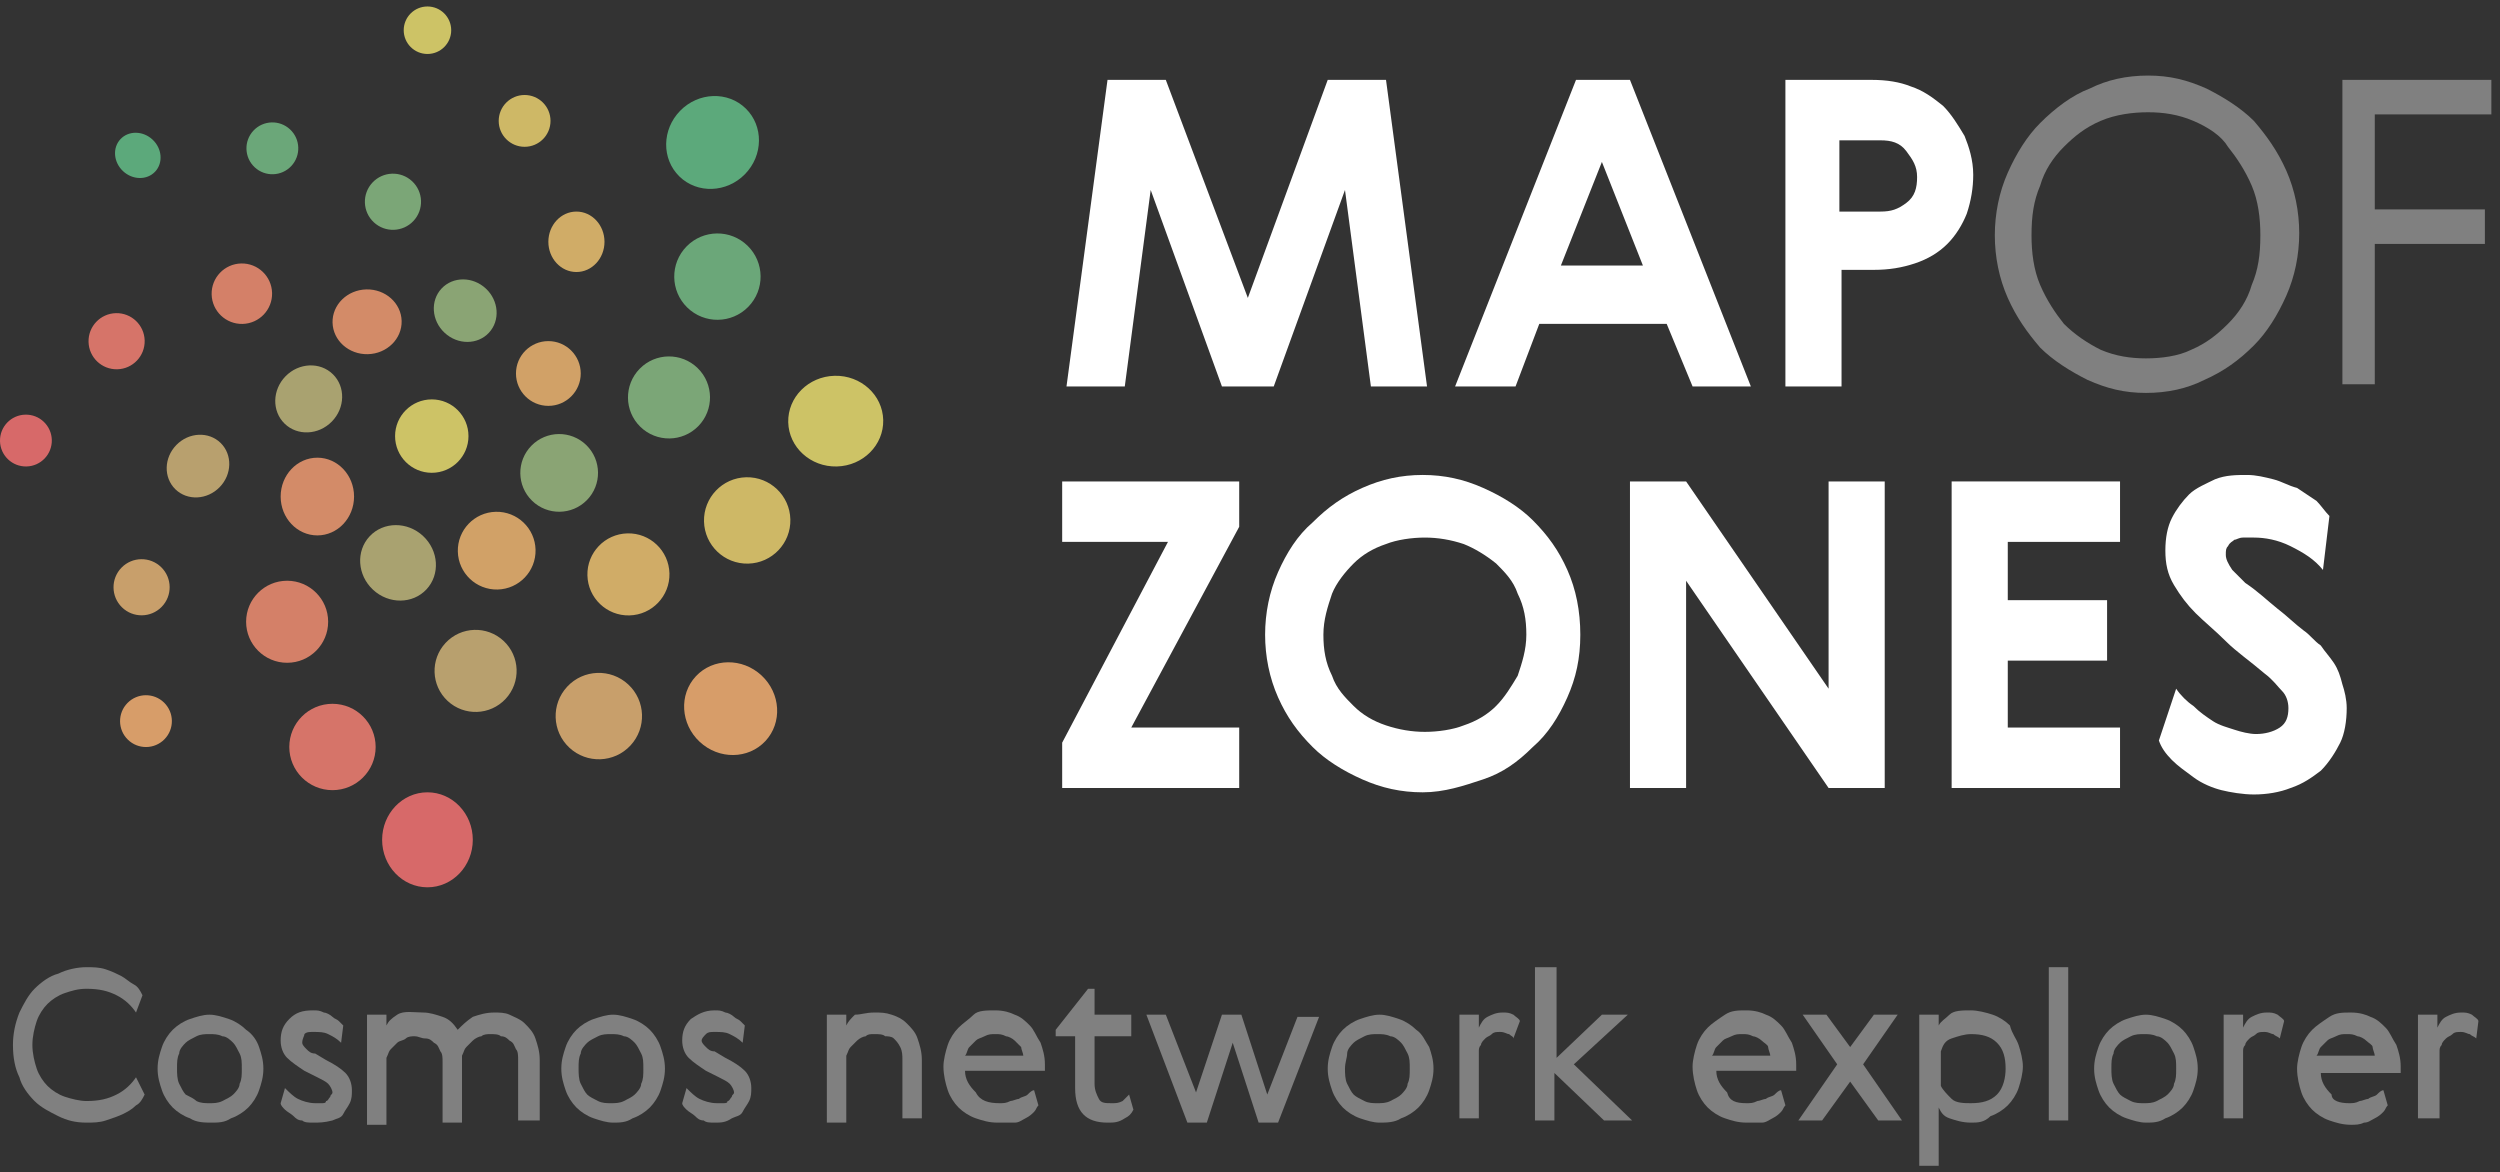 <?xml version="1.0" encoding="utf-8"?>
<!-- Generator: Adobe Illustrator 21.0.0, SVG Export Plug-In . SVG Version: 6.00 Build 0)  -->
<svg version="1.1" id="Layer_1" xmlns="http://www.w3.org/2000/svg" xmlns:xlink="http://www.w3.org/1999/xlink" x="0px" y="0px"
     viewBox="0 0 115.8 54.3" style="enable-background:new 0 0 115.8 54.3;" xml:space="preserve">
<rect x="0" y="0" width="115.8" height="54.3" fill="#333333" stroke="none"/>
<style type="text/css">
	.st0{fill:#FFFFFF;}
	.st1{fill:#808080;}
	.st2{fill:#CDC366;}
	.st3{fill:#CEB866;}
	.st4{fill:#D0AC67;}
	.st5{fill:#D1A167;}
	.st6{fill:#D38B68;}
	.st7{fill:#D48068;}
	.st8{fill:#D67469;}
	.st9{fill:#D76969;}
	.st10{fill:#5CA97B;}
	.st11{fill:#6BA779;}
	.st12{fill:#7BA677;}
	.st13{fill:#8AA474;}
	.st14{fill:#A9A270;}
	.st15{fill:#B8A06E;}
	.st16{fill:#C89F6B;}
	.st17{fill:#D79D69;}
</style>
  <g>
	<g>
		<path class="st0" d="M61.5,3.7h2.7l1.9,14.2h-2.6l-1.2-9.1L59,17.9h-2.4l-3.3-9.1l-1.2,9.1h-2.7l1.9-14.2h2.7l3.8,10.1L61.5,3.7z"
        />
      <path class="st0" d="M81.1,17.9h-2.7L77.2,15h-5.9l-1.1,2.9h-2.8l5.6-14.2h2.5L81.1,17.9z M72.3,12.3h3.8l-1.9-4.8L72.3,12.3z"/>
      <path class="st0" d="M86.7,3.7c0.7,0,1.3,0.1,1.8,0.3c0.6,0.2,1,0.5,1.5,0.9c0.4,0.4,0.7,0.9,1,1.4c0.2,0.5,0.4,1.1,0.4,1.8
			c0,0.6-0.1,1.2-0.3,1.8c-0.2,0.5-0.5,1-0.9,1.4s-0.9,0.7-1.5,0.9c-0.6,0.2-1.2,0.3-1.9,0.3h-1.5v5.4h-2.6V3.7H86.7z M85.2,6.5v3.3
			h1.9c0.5,0,0.8-0.1,1.2-0.4s0.5-0.7,0.5-1.2c0-0.5-0.2-0.8-0.5-1.2s-0.7-0.5-1.2-0.5H85.2z"/>
      <path class="st1" d="M102.1,17.6c-0.8,0.4-1.7,0.6-2.7,0.6s-1.8-0.2-2.7-0.6c-0.8-0.4-1.6-0.9-2.2-1.5c-0.6-0.7-1.1-1.4-1.5-2.3
			s-0.6-1.9-0.6-2.9c0-1,0.2-2,0.6-2.9s0.9-1.7,1.5-2.3C95.2,5,96,4.4,96.8,4.1c0.8-0.4,1.7-0.6,2.7-0.6s1.8,0.2,2.7,0.6
			c0.8,0.4,1.6,0.9,2.2,1.5c0.6,0.7,1.1,1.4,1.5,2.3s0.6,1.9,0.6,2.9c0,1-0.2,2-0.6,2.9s-0.9,1.7-1.5,2.3
			C103.7,16.7,103,17.2,102.1,17.6z M101.6,5.6c-0.7-0.3-1.4-0.4-2.1-0.4S98,5.3,97.3,5.6s-1.2,0.7-1.7,1.2
			c-0.5,0.5-0.9,1.1-1.1,1.8c-0.3,0.7-0.4,1.4-0.4,2.3c0,0.8,0.1,1.6,0.4,2.3c0.3,0.7,0.7,1.3,1.1,1.8c0.5,0.5,1.1,0.9,1.7,1.2
			c0.7,0.3,1.4,0.4,2.1,0.4s1.5-0.1,2.1-0.4c0.7-0.3,1.2-0.7,1.7-1.2c0.5-0.5,0.9-1.1,1.1-1.8c0.3-0.7,0.4-1.4,0.4-2.3
			c0-0.8-0.1-1.6-0.4-2.3c-0.3-0.7-0.7-1.3-1.1-1.8C102.9,6.3,102.3,5.9,101.6,5.6z"/>
      <path class="st1" d="M108.4,3.7h7v1.6h-5.4v4.4h5.1v1.6h-5.1v6.5h-1.5V3.7z"/>
      <path class="st0" d="M49.2,22.3h8.2v2.1l-5,9.3h5v2.8h-8.2v-2.1l4.9-9.3h-4.9V22.3z"/>
      <path class="st0" d="M63.1,22.6c0.9-0.4,1.8-0.6,2.8-0.6c1,0,1.9,0.2,2.8,0.6s1.7,0.9,2.3,1.5c0.7,0.7,1.2,1.4,1.6,2.3
			c0.4,0.9,0.6,1.9,0.6,3c0,1.1-0.2,2-0.6,2.9c-0.4,0.9-0.9,1.7-1.6,2.3c-0.7,0.7-1.4,1.2-2.3,1.5s-1.8,0.6-2.8,0.6
			c-1,0-1.9-0.2-2.8-0.6c-0.9-0.4-1.7-0.9-2.3-1.5c-0.7-0.7-1.2-1.4-1.6-2.3c-0.4-0.9-0.6-1.9-0.6-2.9s0.2-2,0.6-2.9
			c0.4-0.9,0.9-1.7,1.6-2.3C61.5,23.5,62.2,23,63.1,22.6z M67.8,25.2c-0.6-0.2-1.2-0.3-1.8-0.3s-1.3,0.1-1.8,0.3
			c-0.6,0.2-1.1,0.5-1.5,0.9c-0.4,0.4-0.8,0.9-1,1.4c-0.2,0.6-0.4,1.2-0.4,1.9s0.1,1.3,0.4,1.9c0.2,0.6,0.6,1,1,1.4
			c0.4,0.4,0.9,0.7,1.5,0.9c0.6,0.2,1.2,0.3,1.8,0.3s1.3-0.1,1.8-0.3c0.6-0.2,1.1-0.5,1.5-0.9s0.7-0.9,1-1.4
			c0.2-0.6,0.4-1.2,0.4-1.9s-0.1-1.3-0.4-1.9c-0.2-0.6-0.6-1-1-1.4C68.8,25.7,68.3,25.4,67.8,25.2z"/>
      <path class="st0" d="M75.5,22.3h2.6l6.6,9.6v-9.6h2.6v14.2h-2.6l-6.6-9.6v9.6h-2.6V22.3z"/>
      <path class="st0" d="M90.4,22.3h7.8v2.8H93v2.7h4.6v2.8H93v3.1h5.2v2.8h-7.8V22.3z"/>
      <path class="st0" d="M107.6,26.4c-0.4-0.5-0.9-0.8-1.5-1.1s-1.2-0.4-1.7-0.4c-0.2,0-0.3,0-0.5,0c-0.2,0-0.3,0.1-0.4,0.1
			c-0.1,0.1-0.2,0.1-0.3,0.3c-0.1,0.1-0.1,0.2-0.1,0.4c0,0.2,0.1,0.4,0.3,0.7c0.2,0.2,0.4,0.4,0.6,0.6c0.6,0.4,1,0.8,1.5,1.2
			c0.4,0.3,0.8,0.7,1.2,1c0.3,0.2,0.5,0.5,0.8,0.7c0.2,0.3,0.4,0.5,0.6,0.8c0.2,0.3,0.3,0.6,0.4,1c0.1,0.3,0.2,0.7,0.2,1.1
			c0,0.6-0.1,1.2-0.3,1.6s-0.5,0.9-0.9,1.3c-0.4,0.3-0.8,0.6-1.4,0.8c-0.5,0.2-1.1,0.3-1.7,0.3c-0.5,0-1.1-0.1-1.5-0.2
			s-0.9-0.3-1.3-0.6s-0.7-0.5-1-0.8s-0.5-0.6-0.6-0.9l0.8-2.4c0.2,0.3,0.5,0.6,0.8,0.8c0.3,0.3,0.6,0.5,0.9,0.7
			c0.3,0.2,0.7,0.3,1,0.4s0.7,0.2,1,0.2c0.4,0,0.8-0.1,1.1-0.3c0.3-0.2,0.4-0.5,0.4-0.9c0-0.3-0.1-0.6-0.3-0.8
			c-0.2-0.2-0.4-0.5-0.8-0.8c-0.7-0.6-1.3-1-1.8-1.5s-1-0.9-1.4-1.3c-0.4-0.4-0.7-0.8-1-1.3s-0.4-1-0.4-1.6c0-0.6,0.1-1.1,0.3-1.5
			c0.2-0.4,0.5-0.8,0.8-1.1s0.8-0.5,1.2-0.7c0.5-0.2,1-0.2,1.5-0.2c0.4,0,0.8,0.1,1.2,0.2c0.4,0.1,0.7,0.3,1.1,0.4
			c0.3,0.2,0.6,0.4,0.9,0.6c0.2,0.2,0.4,0.5,0.6,0.7L107.6,26.4z"/>
	</g>
    <g>
		<g>
			<ellipse class="st2" cx="19.8" cy="1.4" rx="1.1" ry="1.1"/>
          <ellipse class="st3" cx="24.3" cy="5.6" rx="1.2" ry="1.2"/>
          <ellipse class="st4" cx="26.7" cy="11.2" rx="1.3" ry="1.4"/>
          <ellipse class="st5" cx="25.4" cy="17.3" rx="1.5" ry="1.5"/>
          <ellipse class="st6" cx="14.7" cy="23" rx="1.7" ry="1.8"/>
          <ellipse class="st7" cx="13.3" cy="28.8" rx="1.9" ry="1.9"/>
          <ellipse class="st8" cx="15.4" cy="34.6" rx="2" ry="2"/>
          <ellipse class="st9" cx="19.8" cy="38.9" rx="2.1" ry="2.2"/>
		</g>
      <g>
			<ellipse transform="matrix(0.699 -0.715 0.715 0.699 5.22 25.581)" class="st10" cx="33" cy="6.6" rx="2.2" ry="2.1"/>
        <ellipse transform="matrix(0.699 -0.715 0.715 0.699 0.872 27.604)" class="st11" cx="33.2" cy="12.8" rx="2" ry="2"/>
        <ellipse transform="matrix(0.699 -0.715 0.715 0.699 -3.837 27.713)" class="st12" cx="31" cy="18.4" rx="1.9" ry="1.9"/>

        <ellipse transform="matrix(0.699 -0.715 0.715 0.699 -7.862 25.115)" class="st13" cx="25.9" cy="21.9" rx="1.8" ry="1.8"/>
        <ellipse transform="matrix(0.699 -0.715 0.715 0.699 -8.924 15.77)" class="st14" cx="14.3" cy="18.5" rx="1.6" ry="1.5"/>

        <ellipse transform="matrix(0.699 -0.715 0.715 0.699 -12.704 13.069)" class="st15" cx="9.2" cy="21.6" rx="1.5" ry="1.4"/>

        <ellipse transform="matrix(0.699 -0.715 0.715 0.699 -17.503 12.908)" class="st16" cx="6.6" cy="27.2" rx="1.3" ry="1.3"/>

        <ellipse transform="matrix(0.699 -0.715 0.715 0.699 -21.873 14.918)" class="st17" cx="6.8" cy="33.4" rx="1.2" ry="1.2"/>
		</g>
      <g>

				<ellipse transform="matrix(1 -2.367516e-02 2.367516e-02 1 -0.451 0.923)" class="st2" cx="38.7" cy="19.5" rx="2.2" ry="2.1"/>

        <ellipse transform="matrix(1 -2.367516e-02 2.367516e-02 1 -0.561 0.826)" class="st3" cx="34.6" cy="24.1" rx="2" ry="2"/>

        <ellipse transform="matrix(1 -2.367516e-02 2.367516e-02 1 -0.621 0.695)" class="st4" cx="29.1" cy="26.6" rx="1.9" ry="1.9"/>

        <ellipse transform="matrix(1 -2.367516e-02 2.367516e-02 1 -0.597 0.551)" class="st5" cx="23" cy="25.5" rx="1.8" ry="1.8"/>

        <ellipse transform="matrix(1 -2.367516e-02 2.367516e-02 1 -0.349 0.408)" class="st6" cx="17" cy="14.9" rx="1.6" ry="1.5"/>

        <ellipse transform="matrix(1 -2.367516e-02 2.367516e-02 1 -0.319 0.269)" class="st7" cx="11.2" cy="13.6" rx="1.4" ry="1.4"/>

        <ellipse transform="matrix(1 -2.367516e-02 2.367516e-02 1 -0.373 0.133)" class="st8" cx="5.4" cy="15.8" rx="1.3" ry="1.3"/>

        <ellipse transform="matrix(1 -2.367516e-02 2.367516e-02 1 -0.483 3.513584e-02)" class="st9" cx="1.2" cy="20.4" rx="1.2" ry="1.2"/>
		</g>
      <g>

				<ellipse transform="matrix(0.682 -0.732 0.732 0.682 -13.218 35.197)" class="st17" cx="33.8" cy="32.8" rx="2.1" ry="2.2"/>
        <ellipse transform="matrix(0.682 -0.732 0.732 0.682 -15.456 30.803)" class="st16" cx="27.7" cy="33.2" rx="2" ry="2"/>
        <ellipse transform="matrix(0.682 -0.732 0.732 0.682 -15.74 25.97)" class="st15" cx="22" cy="31.1" rx="1.9" ry="1.9"/>

        <ellipse transform="matrix(0.682 -0.732 0.732 0.682 -13.217 21.74)" class="st14" cx="18.4" cy="26.1" rx="1.7" ry="1.8"/>

        <ellipse transform="matrix(0.682 -0.732 0.732 0.682 -3.655 20.307)" class="st13" cx="21.5" cy="14.4" rx="1.4" ry="1.5"/>
        <ellipse transform="matrix(0.682 -0.732 0.732 0.682 -1.018 16.325)" class="st12" cx="18.2" cy="9.3" rx="1.3" ry="1.3"/>
        <ellipse transform="matrix(0.682 -0.732 0.732 0.682 -1.028 11.388)" class="st11" cx="12.6" cy="6.9" rx="1.2" ry="1.2"/>
        <ellipse transform="matrix(0.682 -0.732 0.732 0.682 -3.252 6.972)" class="st10" cx="6.4" cy="7.2" rx="1" ry="1.1"/>
		</g>
	</g>
    <circle class="st2" cx="20" cy="20.2" r="1.7"/>
</g>
  <g>
	<path class="st1" d="M6.7,50.7c-0.1,0.2-0.2,0.4-0.4,0.5c-0.2,0.2-0.4,0.3-0.6,0.4c-0.2,0.1-0.5,0.2-0.8,0.3C4.6,52,4.3,52,4,52
		c-0.5,0-0.9-0.1-1.3-0.3S1.9,51.3,1.6,51s-0.6-0.7-0.7-1.1c-0.2-0.4-0.3-0.9-0.3-1.5c0-0.5,0.1-1,0.3-1.5c0.2-0.4,0.4-0.8,0.7-1.1
		s0.7-0.6,1.1-0.7c0.4-0.2,0.9-0.3,1.3-0.3c0.3,0,0.6,0,0.9,0.1c0.3,0.1,0.5,0.2,0.7,0.3c0.2,0.1,0.4,0.3,0.6,0.4s0.3,0.3,0.4,0.5
		l-0.3,0.8c-0.2-0.3-0.5-0.6-0.9-0.8c-0.4-0.2-0.8-0.3-1.4-0.3c-0.4,0-0.7,0.1-1,0.2s-0.6,0.3-0.8,0.5C2,46.7,1.8,47,1.7,47.3
		c-0.1,0.3-0.2,0.7-0.2,1.1c0,0.4,0.1,0.8,0.2,1.1c0.1,0.3,0.3,0.6,0.5,0.8c0.2,0.2,0.5,0.4,0.8,0.5s0.7,0.2,1,0.2
		c0.6,0,1-0.1,1.4-0.3c0.4-0.2,0.7-0.5,0.9-0.8L6.7,50.7z"/>
    <path class="st1" d="M12,48.5c0.1,0.3,0.2,0.6,0.2,1s-0.1,0.7-0.2,1c-0.1,0.3-0.3,0.6-0.5,0.8c-0.2,0.2-0.5,0.4-0.8,0.5
		C10.4,52,10.1,52,9.8,52S9.1,52,8.8,51.8c-0.3-0.1-0.6-0.3-0.8-0.5c-0.2-0.2-0.4-0.5-0.5-0.8c-0.1-0.3-0.2-0.6-0.2-1s0.1-0.7,0.2-1
		c0.1-0.3,0.3-0.6,0.5-0.8c0.2-0.2,0.5-0.4,0.8-0.5s0.6-0.2,0.9-0.2s0.6,0.1,0.9,0.2s0.6,0.3,0.8,0.5C11.7,47.9,11.9,48.2,12,48.5z
		 M8.2,49.5c0,0.2,0,0.5,0.1,0.7c0.1,0.2,0.2,0.4,0.3,0.5C8.8,50.8,9,50.9,9.1,51c0.2,0.1,0.4,0.1,0.6,0.1c0.2,0,0.4,0,0.6-0.1
		s0.4-0.2,0.5-0.3c0.1-0.1,0.3-0.3,0.3-0.5c0.1-0.2,0.1-0.4,0.1-0.7s0-0.5-0.1-0.7c-0.1-0.2-0.2-0.4-0.3-0.5
		c-0.1-0.1-0.3-0.3-0.5-0.3c-0.2-0.1-0.4-0.1-0.6-0.1c-0.2,0-0.4,0-0.6,0.1c-0.2,0.1-0.4,0.2-0.5,0.3c-0.1,0.1-0.3,0.3-0.3,0.5
		C8.2,49,8.2,49.2,8.2,49.5z"/>
    <path class="st1" d="M14.1,49.6c-0.3-0.2-0.6-0.4-0.8-0.6s-0.3-0.5-0.3-0.8c0-0.4,0.1-0.7,0.4-1s0.6-0.4,1.1-0.4
		c0.2,0,0.3,0,0.5,0.1c0.1,0,0.3,0.1,0.4,0.2c0.1,0.1,0.2,0.1,0.3,0.2c0.1,0.1,0.2,0.2,0.2,0.2l-0.1,0.8c-0.2-0.2-0.4-0.3-0.6-0.4
		c-0.2-0.1-0.4-0.1-0.7-0.1c-0.2,0-0.3,0-0.4,0.1C14.1,48,14,48.1,14,48.3c0,0.1,0.1,0.2,0.2,0.3s0.2,0.2,0.4,0.2l0.5,0.3
		c0.4,0.2,0.7,0.4,0.9,0.6c0.2,0.2,0.3,0.5,0.3,0.8c0,0.2,0,0.4-0.1,0.6s-0.2,0.3-0.3,0.5s-0.3,0.2-0.5,0.3C15,52,14.8,52,14.5,52
		c-0.2,0-0.4,0-0.5-0.1c-0.2,0-0.3-0.1-0.4-0.2c-0.1-0.1-0.3-0.2-0.4-0.3c-0.1-0.1-0.2-0.2-0.2-0.3l0.2-0.7c0.2,0.2,0.4,0.4,0.6,0.5
		c0.2,0.1,0.5,0.2,0.8,0.2c0.1,0,0.2,0,0.3,0s0.2,0,0.2-0.1c0.1,0,0.1-0.1,0.2-0.2c0-0.1,0.1-0.1,0.1-0.2c0-0.1-0.1-0.3-0.2-0.4
		s-0.3-0.2-0.5-0.3L14.1,49.6z"/>
    <path class="st1" d="M19.6,46.9c0.3,0,0.6,0.1,0.9,0.2s0.5,0.3,0.7,0.6c0.2-0.2,0.4-0.4,0.7-0.6c0.3-0.1,0.6-0.2,1-0.2
		c0.2,0,0.5,0,0.7,0.1c0.2,0.1,0.5,0.2,0.7,0.4c0.2,0.2,0.4,0.4,0.5,0.7c0.1,0.3,0.2,0.6,0.2,1v2.8H24v-2.8c0-0.2,0-0.4-0.1-0.5
		c-0.1-0.2-0.1-0.3-0.3-0.4c-0.1-0.1-0.2-0.2-0.4-0.2c-0.1-0.1-0.3-0.1-0.5-0.1c-0.1,0-0.3,0-0.4,0.1c-0.1,0-0.3,0.1-0.4,0.2
		c-0.1,0.1-0.2,0.2-0.3,0.3c-0.1,0.1-0.1,0.2-0.2,0.4v3.1h-0.9v-2.8c0-0.2,0-0.4-0.1-0.5c-0.1-0.2-0.1-0.3-0.3-0.4
		c-0.1-0.1-0.2-0.2-0.4-0.2s-0.3-0.1-0.5-0.1c-0.1,0-0.3,0-0.4,0.1s-0.3,0.1-0.4,0.2c-0.1,0.1-0.2,0.2-0.3,0.3s-0.1,0.2-0.2,0.4v3.1
		h-0.9V47h0.9v0.5c0.1-0.2,0.2-0.3,0.5-0.5S19.2,46.9,19.6,46.9z"/>
    <path class="st1" d="M30.6,48.5c0.1,0.3,0.2,0.6,0.2,1s-0.1,0.7-0.2,1c-0.1,0.3-0.3,0.6-0.5,0.8c-0.2,0.2-0.5,0.4-0.8,0.5
		C29,52,28.7,52,28.4,52s-0.6-0.1-0.9-0.2c-0.3-0.1-0.6-0.3-0.8-0.5c-0.2-0.2-0.4-0.5-0.5-0.8c-0.1-0.3-0.2-0.6-0.2-1s0.1-0.7,0.2-1
		c0.1-0.3,0.3-0.6,0.5-0.8c0.2-0.2,0.5-0.4,0.8-0.5s0.6-0.2,0.9-0.2s0.6,0.1,0.9,0.2s0.6,0.3,0.8,0.5C30.3,47.9,30.5,48.2,30.6,48.5
		z M26.8,49.5c0,0.2,0,0.5,0.1,0.7c0.1,0.2,0.2,0.4,0.3,0.5c0.1,0.1,0.3,0.2,0.5,0.3c0.2,0.1,0.4,0.1,0.6,0.1c0.2,0,0.4,0,0.6-0.1
		s0.4-0.2,0.5-0.3c0.1-0.1,0.3-0.3,0.3-0.5c0.1-0.2,0.1-0.4,0.1-0.7s0-0.5-0.1-0.7c-0.1-0.2-0.2-0.4-0.3-0.5
		c-0.1-0.1-0.3-0.3-0.5-0.3c-0.2-0.1-0.4-0.1-0.6-0.1c-0.2,0-0.4,0-0.6,0.1c-0.2,0.1-0.4,0.2-0.5,0.3c-0.1,0.1-0.3,0.3-0.3,0.5
		C26.8,49,26.8,49.2,26.8,49.5z"/>
    <path class="st1" d="M32.7,49.6c-0.3-0.2-0.6-0.4-0.8-0.6c-0.2-0.2-0.3-0.5-0.3-0.8c0-0.4,0.1-0.7,0.4-1c0.3-0.2,0.6-0.4,1.1-0.4
		c0.2,0,0.3,0,0.5,0.1c0.1,0,0.3,0.1,0.4,0.2c0.1,0.1,0.2,0.1,0.3,0.2c0.1,0.1,0.2,0.2,0.2,0.2l-0.1,0.8c-0.2-0.2-0.4-0.3-0.6-0.4
		c-0.2-0.1-0.4-0.1-0.7-0.1c-0.2,0-0.3,0-0.4,0.1c-0.1,0.1-0.2,0.2-0.2,0.3c0,0.1,0.1,0.2,0.2,0.3s0.2,0.2,0.4,0.2l0.5,0.3
		c0.4,0.2,0.7,0.4,0.9,0.6s0.3,0.5,0.3,0.8c0,0.2,0,0.4-0.1,0.6s-0.2,0.3-0.3,0.5s-0.3,0.2-0.5,0.3C33.6,52,33.4,52,33.1,52
		c-0.2,0-0.4,0-0.5-0.1c-0.2,0-0.3-0.1-0.4-0.2c-0.1-0.1-0.3-0.2-0.4-0.3c-0.1-0.1-0.2-0.2-0.2-0.3l0.2-0.7c0.2,0.2,0.4,0.4,0.6,0.5
		c0.2,0.1,0.5,0.2,0.8,0.2c0.1,0,0.2,0,0.3,0s0.2,0,0.2-0.1c0.1,0,0.1-0.1,0.2-0.2c0-0.1,0.1-0.1,0.1-0.2c0-0.1-0.1-0.3-0.2-0.4
		s-0.3-0.2-0.5-0.3L32.7,49.6z"/>
    <path class="st1" d="M40.5,46.9c0.3,0,0.5,0,0.8,0.1c0.3,0.1,0.5,0.2,0.7,0.4s0.4,0.4,0.5,0.7c0.1,0.3,0.2,0.6,0.2,1v2.7h-0.9v-2.7
		c0-0.2,0-0.4-0.1-0.6c-0.1-0.2-0.2-0.3-0.3-0.4S41.1,48,41,48c-0.1-0.1-0.3-0.1-0.5-0.1c-0.2,0-0.3,0-0.4,0.1
		c-0.1,0-0.3,0.1-0.4,0.2c-0.1,0.1-0.2,0.2-0.3,0.3s-0.1,0.2-0.2,0.4v3.1h-0.9V47h0.9v0.5c0.1-0.2,0.2-0.3,0.4-0.5
		C39.9,47,40.1,46.9,40.5,46.9z"/>
    <path class="st1" d="M46.3,51.1c0.2,0,0.3,0,0.5-0.1c0.1,0,0.3-0.1,0.4-0.1c0.1-0.1,0.3-0.1,0.4-0.2c0.1-0.1,0.2-0.2,0.3-0.2
		l0.2,0.7c-0.1,0.1-0.1,0.2-0.2,0.3c-0.1,0.1-0.2,0.2-0.4,0.3c-0.2,0.1-0.3,0.2-0.5,0.2C46.7,52,46.4,52,46.2,52
		c-0.4,0-0.7-0.1-1-0.2c-0.3-0.1-0.6-0.3-0.8-0.5c-0.2-0.2-0.4-0.5-0.5-0.8s-0.2-0.7-0.2-1.1c0-0.3,0.1-0.7,0.2-1s0.3-0.6,0.5-0.8
		c0.2-0.2,0.5-0.4,0.7-0.6s0.6-0.2,1-0.2c0.4,0,0.7,0.1,0.9,0.2c0.3,0.1,0.5,0.3,0.7,0.5c0.2,0.2,0.3,0.5,0.5,0.8
		c0.1,0.3,0.2,0.6,0.2,1c0,0.1,0,0.2,0,0.3h-3.7c0,0.4,0.2,0.7,0.5,1C45.4,51,45.8,51.1,46.3,51.1z M47.4,48.9
		c0-0.1-0.1-0.3-0.1-0.4c-0.1-0.1-0.2-0.2-0.3-0.3c-0.1-0.1-0.3-0.2-0.4-0.2c-0.2-0.1-0.3-0.1-0.5-0.1c-0.2,0-0.3,0-0.5,0.1
		c-0.2,0.1-0.3,0.1-0.4,0.2c-0.1,0.1-0.2,0.2-0.3,0.3c-0.1,0.1-0.1,0.3-0.2,0.4H47.4z"/>
    <path class="st1" d="M52.5,51.4c-0.1,0.2-0.2,0.3-0.4,0.4C51.8,52,51.6,52,51.3,52c-1,0-1.5-0.5-1.5-1.6V48h-0.9v-0.3l1.5-1.9h0.3
		V47h1.7V48h-1.7v2.2c0,0.3,0.1,0.5,0.2,0.7s0.3,0.2,0.6,0.2c0.2,0,0.3,0,0.5-0.1c0.1-0.1,0.2-0.2,0.3-0.3L52.5,51.4z"/>
    <path class="st1" d="M58.7,50.7l1.4-3.6h1l-1.9,4.9h-0.9l-1.2-3.7l-1.2,3.7H55L53.1,47h0.9l1.4,3.6l1.2-3.6h0.9L58.7,50.7z"/>
    <path class="st1" d="M66.2,48.5c0.1,0.3,0.2,0.6,0.2,1s-0.1,0.7-0.2,1s-0.3,0.6-0.5,0.8s-0.5,0.4-0.8,0.5C64.6,52,64.2,52,63.9,52
		c-0.3,0-0.6-0.1-0.9-0.2c-0.3-0.1-0.6-0.3-0.8-0.5s-0.4-0.5-0.5-0.8s-0.2-0.6-0.2-1s0.1-0.7,0.2-1s0.3-0.6,0.5-0.8
		c0.2-0.2,0.5-0.4,0.8-0.5c0.3-0.1,0.6-0.2,0.9-0.2c0.3,0,0.6,0.1,0.9,0.2c0.3,0.1,0.6,0.3,0.8,0.5C65.9,47.9,66,48.2,66.2,48.5z
		 M62.3,49.5c0,0.2,0,0.5,0.1,0.7c0.1,0.2,0.2,0.4,0.3,0.5c0.1,0.1,0.3,0.2,0.5,0.3c0.2,0.1,0.4,0.1,0.6,0.1c0.2,0,0.4,0,0.6-0.1
		c0.2-0.1,0.4-0.2,0.5-0.3c0.1-0.1,0.3-0.3,0.3-0.5c0.1-0.2,0.1-0.4,0.1-0.7s0-0.5-0.1-0.7c-0.1-0.2-0.2-0.4-0.3-0.5
		c-0.1-0.1-0.3-0.3-0.5-0.3c-0.2-0.1-0.4-0.1-0.6-0.1c-0.2,0-0.4,0-0.6,0.1c-0.2,0.1-0.4,0.2-0.5,0.3c-0.1,0.1-0.3,0.3-0.3,0.5
		C62.4,49,62.3,49.2,62.3,49.5z"/>
    <path class="st1" d="M70.1,48.1C70.1,48,70,48,69.9,47.9c-0.1,0-0.2-0.1-0.4-0.1c-0.2,0-0.3,0-0.4,0.1c-0.1,0.1-0.2,0.1-0.3,0.2
		s-0.2,0.2-0.2,0.3c-0.1,0.1-0.1,0.2-0.1,0.3v3.1h-0.9V47h0.9v0.6c0.1-0.2,0.2-0.4,0.4-0.5c0.2-0.1,0.4-0.2,0.7-0.2
		c0.2,0,0.3,0,0.5,0.1c0.1,0.1,0.3,0.2,0.3,0.3L70.1,48.1z"/>
    <path class="st1" d="M71.2,44.8h0.9V49l2.1-2h1.2l-2.5,2.3l2.7,2.6h-1.3l-2.3-2.2v2.2h-0.9V44.8z"/>
    <path class="st1" d="M80.9,51.1c0.2,0,0.3,0,0.5-0.1c0.1,0,0.3-0.1,0.4-0.1c0.1-0.1,0.3-0.1,0.4-0.2c0.1-0.1,0.2-0.2,0.3-0.2
		l0.2,0.7c-0.1,0.1-0.1,0.2-0.2,0.3c-0.1,0.1-0.2,0.2-0.4,0.3c-0.2,0.1-0.3,0.2-0.5,0.2C81.3,52,81.1,52,80.9,52
		c-0.4,0-0.7-0.1-1-0.2c-0.3-0.1-0.6-0.3-0.8-0.5s-0.4-0.5-0.5-0.8c-0.1-0.3-0.2-0.7-0.2-1.1c0-0.3,0.1-0.7,0.2-1s0.3-0.6,0.5-0.8
		c0.2-0.2,0.5-0.4,0.8-0.6s0.6-0.2,1-0.2c0.4,0,0.7,0.1,0.9,0.2c0.3,0.1,0.5,0.3,0.7,0.5c0.2,0.2,0.3,0.5,0.5,0.8
		c0.1,0.3,0.2,0.6,0.2,1c0,0.1,0,0.2,0,0.3h-3.7c0,0.4,0.2,0.7,0.5,1C80.1,51,80.4,51.1,80.9,51.1z M82,48.9c0-0.1-0.1-0.3-0.1-0.4
		s-0.2-0.2-0.3-0.3c-0.1-0.1-0.3-0.2-0.4-0.2c-0.2-0.1-0.3-0.1-0.5-0.1c-0.2,0-0.3,0-0.5,0.1c-0.2,0.1-0.3,0.1-0.4,0.2
		c-0.1,0.1-0.2,0.2-0.3,0.3c-0.1,0.1-0.1,0.3-0.2,0.4H82z"/>
    <path class="st1" d="M84.4,51.9h-1.1l1.8-2.6L83.5,47h1.1l1.1,1.5l1.1-1.5h1.1l-1.6,2.3l1.8,2.6H87l-1.3-1.8L84.4,51.9z"/>
    <path class="st1" d="M93.5,48.4c0.1,0.3,0.2,0.7,0.2,1s-0.1,0.7-0.2,1c-0.1,0.3-0.3,0.6-0.5,0.8c-0.2,0.2-0.5,0.4-0.8,0.5
		C91.9,52,91.6,52,91.3,52c-0.4,0-0.7-0.1-1-0.2c-0.3-0.1-0.4-0.3-0.5-0.5V54h-0.9V47h0.9v0.5c0.1-0.2,0.3-0.3,0.5-0.5
		s0.6-0.2,1-0.2c0.3,0,0.7,0.1,1,0.2c0.3,0.1,0.6,0.3,0.8,0.5C93.2,47.9,93.4,48.1,93.5,48.4z M92.9,49.5c0-0.5-0.1-0.9-0.4-1.2
		c-0.3-0.3-0.7-0.4-1.2-0.4c-0.3,0-0.6,0.1-0.9,0.2s-0.4,0.3-0.5,0.6v1.6c0.1,0.2,0.3,0.4,0.5,0.6s0.6,0.2,0.9,0.2
		c0.5,0,0.9-0.1,1.2-0.4S92.9,49.9,92.9,49.5z"/>
    <path class="st1" d="M94.9,44.8h0.9v7.1h-0.9V44.8z"/>
    <path class="st1" d="M101.6,48.5c0.1,0.3,0.2,0.6,0.2,1s-0.1,0.7-0.2,1s-0.3,0.6-0.5,0.8s-0.5,0.4-0.8,0.5C100,52,99.7,52,99.4,52
		c-0.3,0-0.6-0.1-0.9-0.2c-0.3-0.1-0.6-0.3-0.8-0.5s-0.4-0.5-0.5-0.8s-0.2-0.6-0.2-1s0.1-0.7,0.2-1s0.3-0.6,0.5-0.8
		c0.2-0.2,0.5-0.4,0.8-0.5c0.3-0.1,0.6-0.2,0.9-0.2c0.3,0,0.6,0.1,0.9,0.2c0.3,0.1,0.6,0.3,0.8,0.5
		C101.3,47.9,101.5,48.2,101.6,48.5z M97.8,49.5c0,0.2,0,0.5,0.1,0.7c0.1,0.2,0.2,0.4,0.3,0.5c0.1,0.1,0.3,0.2,0.5,0.3
		c0.2,0.1,0.4,0.1,0.6,0.1c0.2,0,0.4,0,0.6-0.1c0.2-0.1,0.4-0.2,0.5-0.3c0.1-0.1,0.3-0.3,0.3-0.5c0.1-0.2,0.1-0.4,0.1-0.7
		s0-0.5-0.1-0.7c-0.1-0.2-0.2-0.4-0.3-0.5c-0.1-0.1-0.3-0.3-0.5-0.3c-0.2-0.1-0.4-0.1-0.6-0.1c-0.2,0-0.4,0-0.6,0.1
		c-0.2,0.1-0.4,0.2-0.5,0.3c-0.1,0.1-0.3,0.3-0.3,0.5C97.8,49,97.8,49.2,97.8,49.5z"/>
    <path class="st1" d="M105.6,48.1c-0.1-0.1-0.2-0.1-0.3-0.2c-0.1,0-0.2-0.1-0.4-0.1c-0.2,0-0.3,0-0.4,0.1c-0.1,0.1-0.2,0.1-0.3,0.2
		s-0.2,0.2-0.2,0.3c-0.1,0.1-0.1,0.2-0.1,0.3v3.1H103V47h0.9v0.6c0.1-0.2,0.2-0.4,0.4-0.5c0.2-0.1,0.4-0.2,0.7-0.2
		c0.2,0,0.3,0,0.5,0.1c0.1,0.1,0.3,0.2,0.3,0.3L105.6,48.1z"/>
    <path class="st1" d="M108.8,51.1c0.2,0,0.3,0,0.5-0.1c0.1,0,0.3-0.1,0.4-0.1c0.1-0.1,0.3-0.1,0.4-0.2c0.1-0.1,0.2-0.2,0.3-0.2
		l0.2,0.7c-0.1,0.1-0.1,0.2-0.2,0.3c-0.1,0.1-0.2,0.2-0.4,0.3c-0.2,0.1-0.3,0.2-0.5,0.2c-0.2,0.1-0.4,0.1-0.6,0.1
		c-0.4,0-0.7-0.1-1-0.2c-0.3-0.1-0.6-0.3-0.8-0.5s-0.4-0.5-0.5-0.8c-0.1-0.3-0.2-0.7-0.2-1.1c0-0.3,0.1-0.7,0.2-1s0.3-0.6,0.5-0.8
		c0.2-0.2,0.5-0.4,0.8-0.6s0.6-0.2,1-0.2c0.4,0,0.7,0.1,0.9,0.2c0.3,0.1,0.5,0.3,0.7,0.5c0.2,0.2,0.3,0.5,0.5,0.8
		c0.1,0.3,0.2,0.6,0.2,1c0,0.1,0,0.2,0,0.3h-3.7c0,0.4,0.2,0.7,0.5,1C108,51,108.4,51.1,108.8,51.1z M110,48.9
		c0-0.1-0.1-0.3-0.1-0.4s-0.2-0.2-0.3-0.3c-0.1-0.1-0.3-0.2-0.4-0.2c-0.2-0.1-0.3-0.1-0.5-0.1c-0.2,0-0.3,0-0.5,0.1
		c-0.2,0.1-0.3,0.1-0.4,0.2c-0.1,0.1-0.2,0.2-0.3,0.3c-0.1,0.1-0.1,0.3-0.2,0.4H110z"/>
    <path class="st1" d="M114.7,48.1c-0.1-0.1-0.2-0.1-0.3-0.2c-0.1,0-0.2-0.1-0.4-0.1c-0.2,0-0.3,0-0.4,0.1c-0.1,0.1-0.2,0.1-0.3,0.2
		s-0.2,0.2-0.2,0.3c-0.1,0.1-0.1,0.2-0.1,0.3v3.1H112V47h0.9v0.6c0.1-0.2,0.2-0.4,0.4-0.5c0.2-0.1,0.4-0.2,0.7-0.2
		c0.2,0,0.3,0,0.5,0.1c0.1,0.1,0.3,0.2,0.3,0.3L114.7,48.1z"/>
</g>
</svg>
